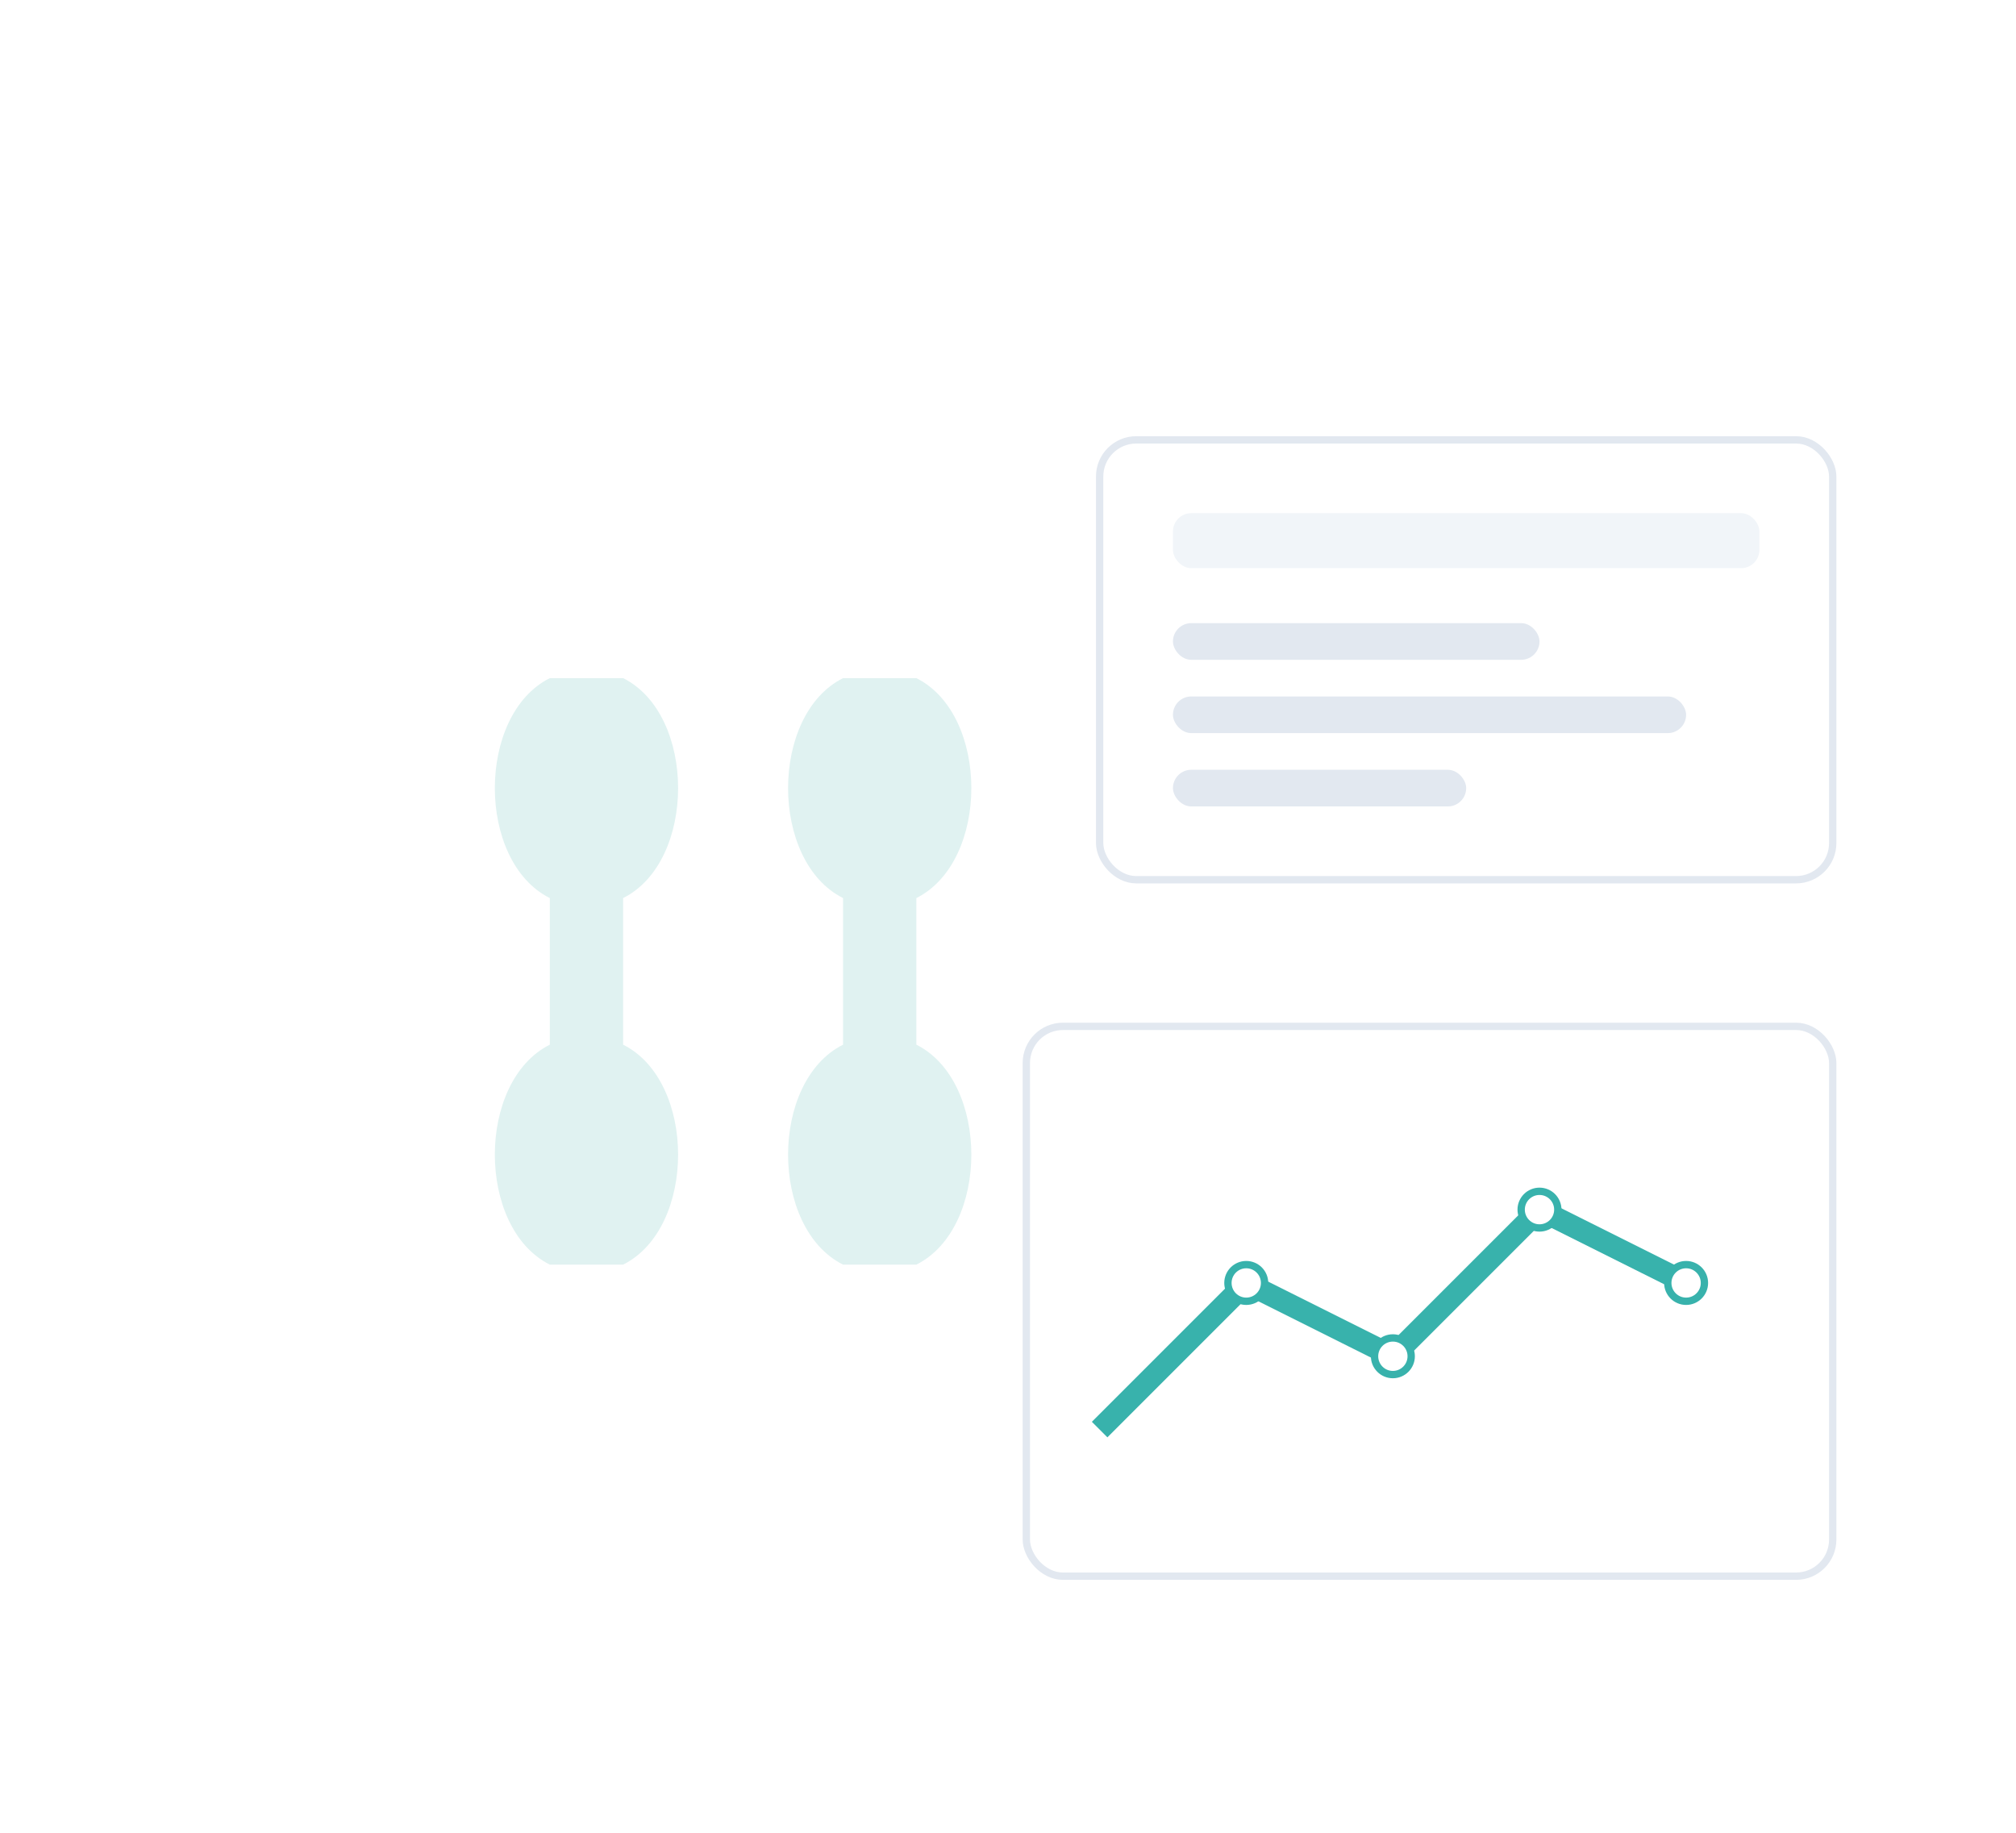 <svg width="550" height="500" viewBox="0 0 550 500" xmlns="http://www.w3.org/2000/svg">
  <defs>
    <filter id="shadow" x="-20%" y="-20%" width="140%" height="140%">
      <feGaussianBlur in="SourceAlpha" stdDeviation="10"/>
      <feOffset dx="0" dy="5" result="offsetblur"/>
      <feComponentTransfer>
        <feFuncA type="linear" slope="0.5"/>
      </feComponentTransfer>
      <feMerge> 
        <feMergeNode/>
        <feMergeNode in="SourceGraphic"/> 
      </feMerge>
    </filter>
  </defs>
  <g transform="translate(50, 50)" style="filter:url(#shadow)">
    <path d="M 80 80 C 20 120, 20 280, 80 320 L 220 320 C 280 280, 280 120, 220 80 Z" fill="#FFFFFF"/>
    <path d="M 100 130 C 80 140, 80 180, 100 190 L 100 230 C 80 240, 80 280, 100 290 L 120 290 C 140 280, 140 240, 120 230 L 120 190 C 140 180, 140 140, 120 130 Z" fill="#E0F2F1"/>
    <path d="M 180 130 C 160 140, 160 180, 180 190 L 180 230 C 160 240, 160 280, 180 290 L 200 290 C 220 280, 220 240, 200 230 L 200 190 C 220 180, 220 140, 200 130 Z" fill="#E0F2F1"/>
  </g>
  <g transform="translate(300, 120)">
      <rect x="0" y="0" width="200" height="120" rx="10" fill="white" stroke="#E2E8F0" stroke-width="2"/>
      <rect x="20" y="20" width="160" height="15" rx="5" fill="#F1F5F9"/>
      <rect x="20" y="50" width="100" height="10" rx="5" fill="#E2E8F0"/>
      <rect x="20" y="70" width="140" height="10" rx="5" fill="#E2E8F0"/>
      <rect x="20" y="90" width="80" height="10" rx="5" fill="#E2E8F0"/>
  </g>
    <g transform="translate(280, 280)">
      <rect x="0" y="0" width="220" height="150" rx="10" fill="white" stroke="#E2E8F0" stroke-width="2"/>
      <path d="M20 110L60 70L100 90L140 50L180 70" stroke="#38B2AC" stroke-width="6" fill="none"/>
      <circle cx="60" cy="70" r="5" fill="white" stroke="#38B2AC" stroke-width="2"/>
      <circle cx="100" cy="90" r="5" fill="white" stroke="#38B2AC" stroke-width="2"/>
      <circle cx="140" cy="50" r="5" fill="white" stroke="#38B2AC" stroke-width="2"/>
      <circle cx="180" cy="70" r="5" fill="white" stroke="#38B2AC" stroke-width="2"/>
  </g>
</svg>